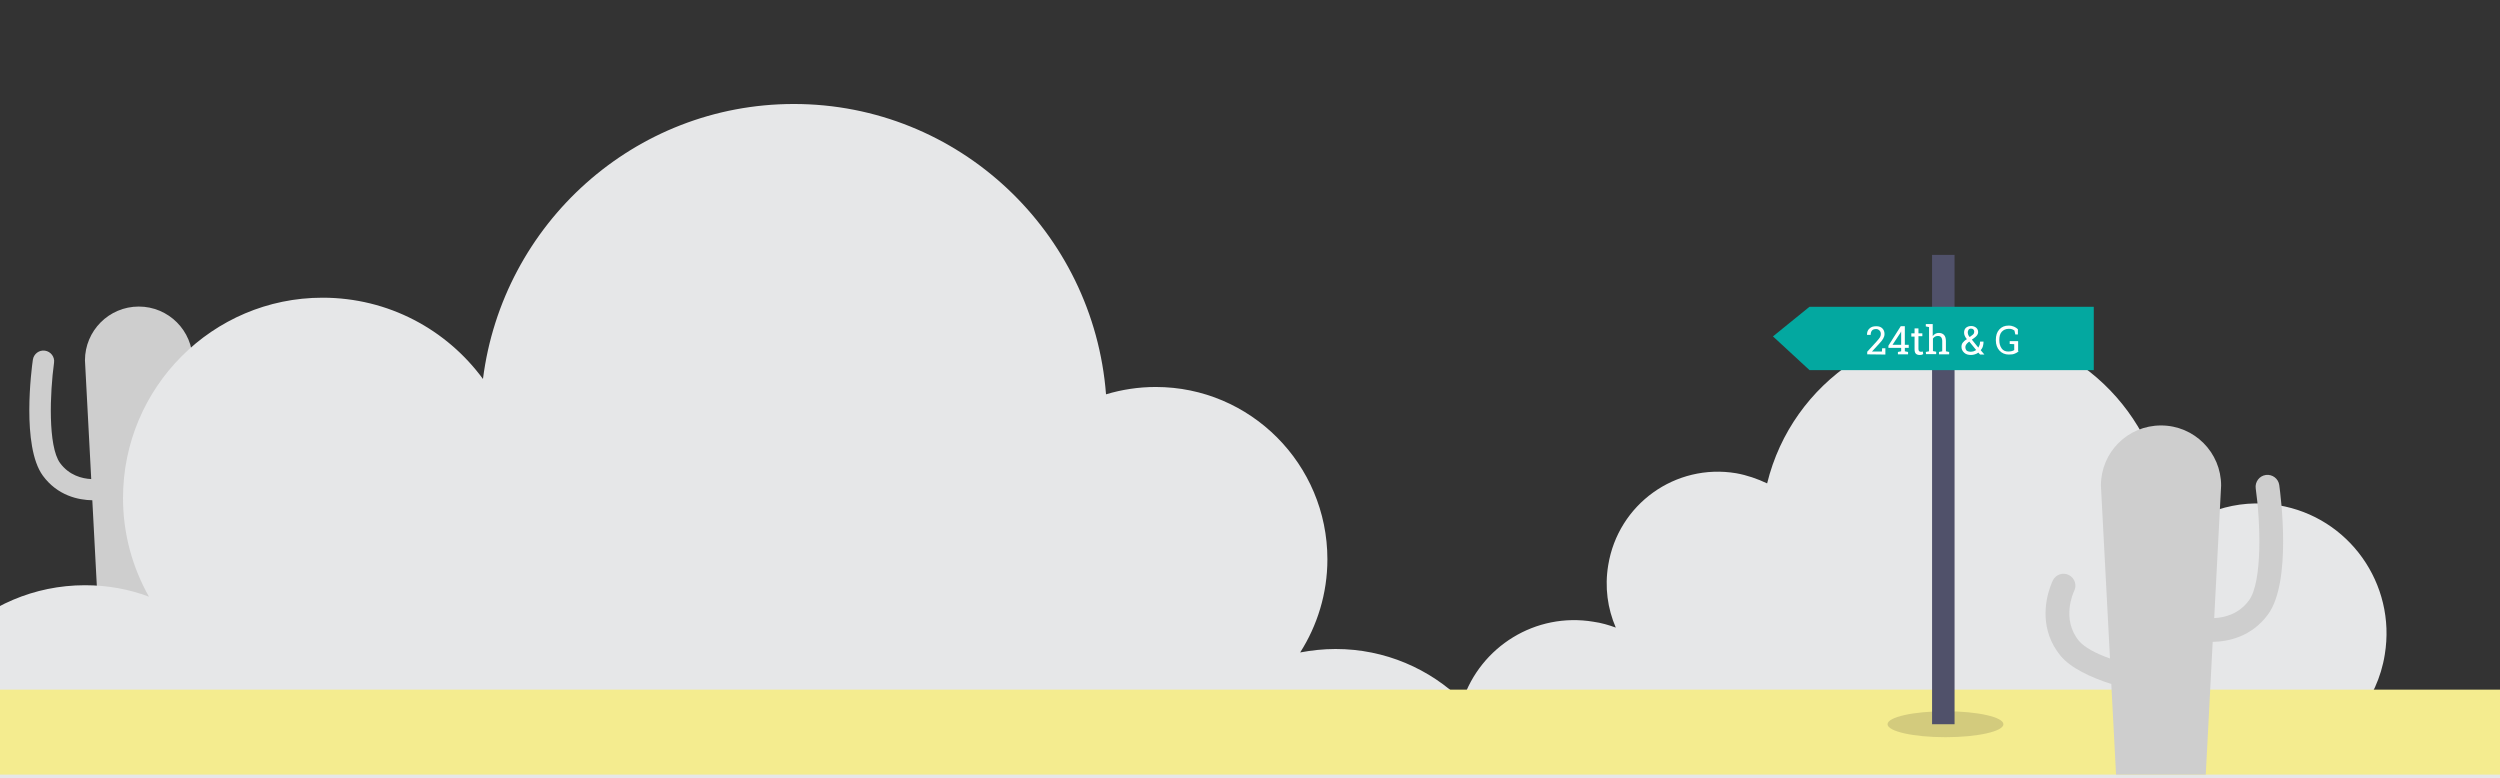 <?xml version="1.0" encoding="utf-8"?>
<!-- Generator: Adobe Illustrator 19.1.0, SVG Export Plug-In . SVG Version: 6.00 Build 0)  -->
<svg version="1.1" id="Layer_1" xmlns="http://www.w3.org/2000/svg" xmlns:xlink="http://www.w3.org/1999/xlink" x="0px" y="0px"
	 viewBox="398 0 1156.4 360" style="enable-background:new 398 0 1156.4 360;" xml:space="preserve">
<rect x="398" y="0" width="1156.4" height="360" fill="#333333" stroke="none"/>
<style type="text/css">
	.st0{fill:#CECECE;}
	.st1{fill:#E6E7E8;}
	.st2{fill:#F4EC8F;}
	.st3{fill:#D3CB7D;}
	.st4{fill:#50516A;}
	.st5{fill:#03A8A0;}
	.st6{fill:#748225;}
	.st7{fill:#FFFFFF;}
</style>
<path class="st0" d="M413.2,166.4c0.4-2.7,2.9-4.6,5.6-4.2c2.7,0.4,4.6,2.9,4.2,5.6c-1.9,13.8-2.9,38.6,2.8,46.4
	c4.2,5.7,10.2,7.2,14.4,7.4l-2.9-54.9c0-13.7,11.1-24.9,24.9-24.9c13.7,0,24.9,11.1,24.9,24.9l-3.8,71.6c5.8-2.1,10.6-4.6,12.9-7.4
	c7.5-9.1,2.2-20.1,1.9-20.6c-1.2-2.4-0.3-5.4,2.2-6.6c2.4-1.2,5.4-0.3,6.6,2.2c0.1,0.2,0.7,1.3,1.3,3.2c1.9,5.6,4.3,17.5-4.4,28.1
	c-4.2,5.1-12.4,8.9-21,11.7l-2,37.5h-37.2l-2.9-55c-6.4-0.1-16.1-2.1-22.9-11.4C407.9,206.4,412.6,170.5,413.2,166.4"/>
<g>
	<g>
		<path class="st1" d="M1546.2,356.4c-8.1-13.3-21.7-23.1-38.1-25.8c-6.6-1.1-13.2-1-19.5,0.2c6.3-7.8,10.8-17.3,12.5-28
			c5.4-32.7-16.6-63.7-49.2-69.1c-19.4-3.3-38.3,3.4-51.4,16.2c1.8-46.9-31.2-88.9-78.5-96.7c-48.8-8.1-95,23-106.6,70.4
			c-4.4-2.1-9.3-3.8-14.3-4.7c-28.1-4.7-54.6,14.3-59.2,42.5c-1.7,10.2-0.3,20.1,3.5,28.9c-3.3-1.2-6.7-2.2-10.3-2.7
			c-26.8-4.5-52.3,11.5-60.6,36.6c-15.1-14.8-35.8-24-58.7-24c-5.6,0-11.1,0.6-16.4,1.6c7.9-12.4,12.6-27.2,12.6-43.1
			c0-44-35.6-79.7-79.4-79.7c-8,0-15.7,1.2-23,3.4c-5.8-75.1-68.2-134.3-144.4-134.3c-73.8,0-134.7,55.4-143.8,127.2
			c-16.8-22.9-43.8-37.6-74.2-37.6c-50.9,0-92.3,41.5-92.3,92.7c0,16.6,4.4,32.1,12,45.6c-9.3-3.5-19.2-5.3-29.6-5.3
			c-47.2,0-85.4,38.4-85.4,85.8v150.4h1202.5V356.4H1546.2z"/>
	</g>
</g>
<rect x="387.8" y="319" class="st2" width="1181.1" height="39.3"/>
<ellipse class="st3" cx="1297.9" cy="335" rx="26.8" ry="6"/>
<rect x="1291.7" y="117.9" class="st4" width="10.4" height="217.1"/>
<polygon class="st5" points="1366.5,171.2 1235,171.2 1218.1,155.6 1235,141.9 1366.5,141.9 "/>
<g>
	<path class="st4" d="M2454.4,913.2c-0.4,0.9-0.8,1.6-1.2,2.2c-0.4,0.6-0.8,1.1-1.3,1.4c-0.2,0.2-0.5,0.3-0.8,0.4
		c-0.3,0.1-0.6,0.1-0.8,0.1l0,0c-0.4,0-0.8-0.1-1-0.4c-0.3-0.3-0.4-0.7-0.4-1.2l0,0l0,0c0-0.3,0.1-0.7,0.2-1.2s0.3-1,0.5-1.6
		c0.1-0.2,0.2-0.6,0.4-1.2c0.2-0.6,0.5-1.3,0.7-2c0-0.1,0.1-0.4,0.3-0.9h-1.3c-0.2,0-0.4-0.2-0.4-0.4s0.2-0.4,0.4-0.4h1.5
		c0.1-0.1,0.1-0.3,0.2-0.4c0.4-1.1,0.8-2.3,0.9-2.5s0.3-0.3,0.5-0.3s0.3,0.3,0.3,0.5c-0.1,0.2-0.5,1.4-0.9,2.5c0,0.1,0,0.1-0.1,0.2
		h1.3c0.2,0,0.4,0.2,0.4,0.4s-0.2,0.4-0.4,0.4h-1.6c-0.2,0.6-0.3,1-0.4,1.2c-0.3,0.8-0.5,1.5-0.7,2s-0.3,0.9-0.4,1.2
		c-0.2,0.6-0.4,1.1-0.5,1.5s-0.2,0.8-0.2,1.1l0,0c0,0.3,0.1,0.5,0.2,0.7c0.1,0.1,0.3,0.2,0.4,0.2l0,0c0.2,0,0.4,0,0.6-0.1
		c0.2-0.1,0.4-0.1,0.5-0.3c0.4-0.3,0.7-0.7,1.1-1.2c0.4-0.6,0.7-1.3,1.1-2.1c0.1-0.2,0.4-0.3,0.6-0.2
		C2454.4,912.7,2454.5,912.9,2454.4,913.2z"/>
	<path class="st4" d="M2462.3,913.2L2462.3,913.2c-0.8,1.7-1.8,4.2-3.6,4.2l0,0c-0.6,0-0.9-0.2-1.1-0.6c-0.2-0.3-0.3-0.7-0.3-1.1
		v-0.1c0-0.4,0.1-0.9,0.2-1.4s0.3-1,0.5-1.4c0.1-0.1,0.1-0.2,0.1-0.4c0.3-0.7,0.7-1.8,0.7-2.7c0-0.6-0.3-1-1-1
		c-0.5,0-1.1,0.5-1.6,1.1c-0.7,0.9-1.4,2.2-1.8,3.3l0,0c-0.6,1.5-1.2,3.2-1.4,3.9c-0.1,0.2-0.3,0.3-0.5,0.3
		c-0.2-0.1-0.3-0.3-0.3-0.5c0.2-0.6,0.8-2.3,1.4-3.9l0,0l0,0l0,0c0.6-1.7,1.2-3.3,1.4-3.9l0,0c0.2-0.6,0.3-0.8,0.4-1.1
		c0.2-0.5,0.3-0.9,0.4-1.2l0.1-0.3c0.1-0.3,0.3-0.8,0.5-1.4c0.1-0.2,0.3-0.3,0.5-0.2s0.3,0.3,0.3,0.5c-0.2,0.5-0.4,1-0.5,1.4
		c0,0.1-0.1,0.2-0.1,0.3c-0.2,0.5-0.3,0.9-0.4,1.2l-0.3,0.7c0.6-0.6,1.2-0.9,1.8-0.9c1.4,0,1.9,0.8,1.9,1.9c0,1-0.5,2.2-0.8,3
		c-0.1,0.1-0.1,0.3-0.1,0.4c-0.2,0.5-0.3,0.9-0.5,1.4c-0.1,0.4-0.2,0.8-0.2,1.2l0,0c0,0.2,0,0.5,0.1,0.6s0.2,0.2,0.4,0.2l0,0
		c1.2,0,2.2-2.1,2.8-3.6V913c0.1-0.2,0.3-0.3,0.6-0.2C2462.3,912.7,2462.4,912.9,2462.3,913.2z"/>
	<path class="st4" d="M2469.5,913.2c-0.8,1.7-1.7,2.7-2.7,3.4c-1,0.6-2.1,0.8-3.1,0.8l0,0l0,0c-0.7,0-1.4-0.3-1.8-0.7
		c-0.5-0.5-0.8-1.1-0.7-2l0,0l0,0c0-0.5,0.1-1.1,0.3-1.7l0,0c0.1-0.4,0.3-0.9,0.5-1.3c0.5-1,1.1-2,1.7-2.7c0.3-0.3,0.6-0.5,1-0.7
		c0.3-0.2,0.7-0.3,1.1-0.3c0.5,0,0.8,0.1,1.1,0.3s0.5,0.5,0.6,0.8s0,0.7-0.1,1c-0.2,0.5-0.5,1-1,1.4s-1.2,0.8-1.8,1.1
		c-0.9,0.4-1.8,0.7-2.3,0.8c-0.1,0.5-0.2,0.9-0.2,1.3l0,0c0,0.6,0.2,1.1,0.5,1.4c0.3,0.3,0.8,0.5,1.3,0.5l0,0c0.8,0,1.7-0.1,2.6-0.7
		c0.9-0.5,1.7-1.5,2.3-3c0.1-0.2,0.3-0.3,0.6-0.2C2469.5,912.7,2469.6,913,2469.5,913.2z M2462.6,912.4c0.5-0.1,1-0.3,1.6-0.6
		s1.2-0.6,1.6-1c0.3-0.3,0.6-0.6,0.7-1c0.1-0.2,0.1-0.4,0-0.6c0-0.1-0.1-0.2-0.2-0.3c-0.1-0.1-0.3-0.2-0.6-0.2
		c-0.2,0-0.5,0.1-0.7,0.2c-0.2,0.1-0.5,0.3-0.7,0.6c-0.6,0.6-1.2,1.5-1.6,2.4C2462.7,912.1,2462.6,912.2,2462.6,912.4z"/>
	<path class="st4" d="M2473.2,913.2c-0.4,0.8-0.8,1.8-1.4,2.6c-0.6,0.9-1.4,1.6-2.3,1.6l0,0c-0.5,0-0.9-0.2-1.1-0.6
		c-0.2-0.3-0.3-0.7-0.3-1.1v-0.1c0-0.3,0.1-0.7,0.2-1.2s0.3-1,0.5-1.6c0.1-0.2,0.2-0.6,0.4-1.2c0.2-0.6,0.5-1.3,0.7-2
		c0-0.1,0.1-0.3,0.2-0.5l0.3-0.9c0.1-0.2,0.3-0.3,0.5-0.3c0.2,0.1,0.3,0.3,0.3,0.5l-0.3,0.9l-0.2,0.5c-0.3,0.8-0.5,1.5-0.7,2
		s-0.3,0.9-0.4,1.2c-0.2,0.6-0.4,1.1-0.5,1.5s-0.2,0.8-0.2,1.1l0,0c0,0.2,0,0.5,0.1,0.6s0.2,0.2,0.4,0.2l0,0c0.6,0,1.1-0.5,1.6-1.2
		c0.5-0.8,0.9-1.7,1.3-2.5c0.1-0.2,0.4-0.3,0.6-0.2C2473.2,912.7,2473.3,912.9,2473.2,913.2z M2471,906.3c0-0.4,0.3-0.7,0.7-0.7
		s0.7,0.3,0.7,0.7s-0.3,0.7-0.7,0.7C2471.3,906.9,2471,906.6,2471,906.3z"/>
	<path class="st4" d="M2480.5,913.2L2480.5,913.2c-0.8,1.7-1.8,4.2-3.6,4.2l0,0c-0.5,0-0.9-0.2-1.1-0.6c-0.2-0.3-0.3-0.7-0.3-1.1
		v-0.1c0-0.3,0.1-0.7,0.2-1.2s0.3-1,0.5-1.6c0.2-0.5,0.3-0.9,0.4-1.1c0.1-0.4,0.2-0.6,0.4-1l-0.3-0.1c-0.6-0.2-1.2-0.4-1.8-0.7
		c-0.1,0.2-0.1,0.4-0.2,0.5l0,0l-1.6,3.5c-0.1,0.2-0.3,0.3-0.6,0.2c-0.2-0.1-0.3-0.3-0.2-0.6l1.6-3.5c0.1-0.2,0.2-0.4,0.2-0.6
		c-0.7-0.5-1.1-1-1-1.9c0-0.3,0.2-0.6,0.4-0.8l0,0c0.2-0.2,0.5-0.3,0.8-0.3c0.1,0,0.2,0,0.3,0l0,0c0.3,0.1,0.5,0.3,0.6,0.5
		s0.2,0.5,0.2,0.7s0,0.4-0.1,0.6s-0.1,0.4-0.2,0.7c0.6,0.3,1.2,0.5,1.8,0.7c0.3,0.1,0.5,0.2,0.8,0.2c0.2,0.1,0.3,0.3,0.2,0.6l0,0
		c-0.2,0.6-0.3,0.9-0.5,1.4c-0.1,0.3-0.2,0.6-0.4,1.1c-0.2,0.6-0.4,1.1-0.5,1.5s-0.2,0.8-0.2,1.1l0,0c0,0.2,0,0.5,0.2,0.6
		c0.1,0.1,0.2,0.2,0.4,0.2c1.3,0,2.2-2.1,2.8-3.6v-0.1c0.1-0.2,0.3-0.3,0.6-0.2C2480.5,912.7,2480.6,912.9,2480.5,913.2z
		 M2474.5,907.8c0-0.1,0-0.2-0.1-0.3c0-0.1-0.1-0.1-0.1-0.1l0,0h-0.1c-0.1,0-0.2,0-0.2,0.1l0,0c-0.1,0.1-0.1,0.2-0.1,0.3
		c0,0.4,0.2,0.7,0.5,0.9c0.1-0.2,0.1-0.3,0.2-0.5C2474.5,908,2474.5,907.9,2474.5,907.8z"/>
	<path class="st4" d="M2491,913.2L2491,913.2c-0.8,1.7-1.8,4.2-3.6,4.2l0,0l0,0c-0.5,0-0.9-0.2-1.1-0.6c-0.2-0.2-0.2-0.5-0.3-0.8
		c-0.6,0.8-1.3,1.4-2.2,1.4l0,0c-0.5,0-0.9-0.2-1.1-0.6c-0.2-0.3-0.3-0.7-0.3-1.1v-0.1c0-0.3,0.1-0.7,0.2-1.2c0.1-0.5,0.3-1,0.5-1.6
		c0.1-0.3,0.3-0.9,0.6-1.6c0.3-0.9,0.7-2,1.1-3c0.1-0.2,0.3-0.3,0.5-0.2s0.3,0.3,0.2,0.5c-0.4,1.2-0.8,2.2-1.1,3
		c-0.3,0.7-0.5,1.3-0.6,1.6c-0.2,0.6-0.4,1.1-0.5,1.5s-0.2,0.8-0.2,1.1l0,0c0,0.2,0,0.5,0.1,0.6s0.2,0.2,0.5,0.2
		c1.2,0,2.2-2.1,2.8-3.6l0,0c0,0,0,0,0-0.1c0.1-0.3,0.3-0.9,0.6-1.6c0.4-0.9,0.7-2,1.1-3c0.1-0.2,0.3-0.3,0.5-0.2s0.3,0.3,0.3,0.5
		c-0.4,1.2-0.8,2.2-1.1,3c-0.3,0.7-0.5,1.3-0.6,1.6l0,0v0.1c-0.2,0.5-0.3,1-0.4,1.4c-0.1,0.4-0.2,0.8-0.2,1.1l0,0
		c0,0.2,0,0.5,0.1,0.6s0.2,0.2,0.4,0.2l0,0c1.2,0,2.2-2.1,2.8-3.6v-0.1c0.1-0.2,0.3-0.3,0.6-0.2C2491,912.7,2491.1,912.9,2491,913.2
		z"/>
	<path class="st4" d="M2496.5,913.8L2496.5,913.8L2496.5,913.8c0,1.2-0.5,2.1-1.2,2.7s-1.6,0.9-2.4,0.9l0,0c-0.1,0-0.1,0-0.2,0
		c-0.8,0-1.5-0.4-2-0.9s-0.8-1.2-0.8-1.9c0-0.1,0-0.1,0-0.2c0.1-0.7,0.3-1.4,0.8-2c0.5-0.5,1.1-0.8,1.9-0.8c0.5,0,1,0.2,1.4,0.6
		c0.3,0.3,0.5,0.8,0.6,1.4c0,0.2-0.2,0.4-0.4,0.4s-0.4-0.2-0.4-0.4c0-0.3-0.1-0.6-0.3-0.8s-0.5-0.3-0.7-0.3c-0.5,0-1,0.2-1.3,0.6
		c-0.4,0.4-0.6,0.9-0.6,1.4v0.1c0,0.5,0.2,1,0.5,1.4s0.9,0.6,1.4,0.7c0.1,0,0.1,0,0.2,0l0,0c0.7,0,1.4-0.2,1.9-0.7
		c0.5-0.4,0.9-1.1,0.9-2l0,0c0-1-0.5-1.8-1-2.7c-0.1-0.2-0.2-0.4-0.3-0.6c-0.1,0.1-0.3,0.3-0.4,0.5c-0.2,0.2-0.4,0.2-0.6,0
		c-0.2-0.1-0.2-0.4-0.1-0.6c0.2-0.3,0.4-0.5,0.7-0.7l0,0c-0.2-0.6-0.4-1.1-0.3-1.7c0-0.2,0.1-0.4,0.2-0.6l0,0
		c0.1-0.2,0.2-0.3,0.3-0.5c0.1-0.1,0.3-0.2,0.4-0.3c0.2-0.1,0.3-0.1,0.5-0.1c0.3,0,0.5,0.1,0.7,0.3s0.2,0.4,0.3,0.7
		c0,0.2,0,0.4-0.1,0.6c0,0.2-0.1,0.4-0.2,0.6c-0.2,0.5-0.5,0.9-0.8,1.2c0.1,0.3,0.3,0.5,0.4,0.8
		C2495.9,911.6,2496.5,912.6,2496.5,913.8z M2495,908.3c0.1-0.1,0.1-0.3,0.1-0.4c0-0.1,0.1-0.2,0-0.4c0-0.1,0-0.1,0-0.2
		c0,0,0,0-0.1,0h-0.1c-0.1,0-0.1,0.1-0.2,0.1c-0.1,0.1-0.1,0.1-0.2,0.2l0,0c0,0.1-0.1,0.2-0.1,0.3c0,0.3,0,0.6,0.1,0.9
		C2494.7,908.8,2494.8,908.5,2495,908.3z"/>
	<path class="st4" d="M2505.9,913.2L2505.9,913.2c-0.8,1.7-1.8,4.2-3.6,4.2l0,0l0,0c-0.5,0-0.9-0.2-1.1-0.6
		c-0.2-0.2-0.2-0.5-0.3-0.8c-0.6,0.8-1.3,1.4-2.2,1.4l0,0c-0.5,0-0.9-0.2-1.1-0.6c-0.2-0.3-0.3-0.7-0.3-1.1v-0.1
		c0-0.3,0.1-0.7,0.2-1.2s0.3-1,0.5-1.6c0.1-0.3,0.3-0.9,0.6-1.6c0.3-0.9,0.7-2,1.1-3c0.1-0.2,0.3-0.3,0.5-0.2s0.3,0.3,0.2,0.5
		c-0.4,1.2-0.8,2.2-1.1,3c-0.3,0.7-0.5,1.3-0.6,1.6c-0.2,0.6-0.4,1.1-0.5,1.5s-0.2,0.8-0.2,1.1l0,0c0,0.2,0,0.5,0.1,0.6
		s0.2,0.2,0.5,0.2c1.2,0,2.2-2.1,2.8-3.6l0,0c0,0,0,0,0-0.1c0.1-0.3,0.3-0.9,0.6-1.6c0.4-0.9,0.7-2,1.1-3c0.1-0.2,0.3-0.3,0.5-0.2
		s0.3,0.3,0.3,0.5c-0.4,1.2-0.8,2.2-1.1,3c-0.3,0.7-0.5,1.3-0.6,1.6l0,0v0.1c-0.2,0.5-0.3,1-0.4,1.4s-0.2,0.8-0.2,1.1l0,0
		c0,0.2,0,0.5,0.1,0.6s0.2,0.2,0.4,0.2l0,0c1.2,0,2.2-2.1,2.8-3.6v-0.1c0.1-0.2,0.3-0.3,0.6-0.2
		C2505.9,912.7,2506,912.9,2505.9,913.2z"/>
	<path class="st4" d="M2513.9,913.2L2513.9,913.2c-0.8,1.7-1.8,4.2-3.6,4.2l0,0c-0.5,0-0.9-0.2-1.1-0.6c-0.2-0.3-0.3-0.7-0.3-1.1
		l0,0c-0.7,1-1.5,1.7-2.5,1.6c-0.6,0-1-0.3-1.2-0.7c-0.3-0.4-0.4-1-0.4-1.6c0-1.1,0.6-3.3,1.6-5c0.7-1.2,1.7-2.1,2.8-2.2
		c0.1,0,0.1,0,0.2,0c0.5,0,1,0.3,1.4,0.7c0.1,0.1,0.2,0.2,0.3,0.4c0.1-0.3,0.2-0.6,0.3-0.9c0.1-0.2,0.3-0.3,0.5-0.2s0.3,0.3,0.2,0.5
		c-0.2,0.6-0.6,1.6-1,2.7c-0.3,0.7-0.5,1.4-0.7,2s-0.4,1.1-0.5,1.5s-0.2,0.8-0.2,1.1l0,0c0,0.2,0,0.5,0.1,0.6s0.2,0.2,0.5,0.2
		c1.2,0,2.2-2.1,2.8-3.6v-0.1c0.1-0.2,0.3-0.3,0.6-0.2C2513.9,912.7,2514,912.9,2513.9,913.2z M2509.9,911.5
		c0.2-0.4,0.3-0.8,0.5-1.1c0-0.1,0-0.1,0-0.1c0-0.5-0.1-0.8-0.4-1.1c-0.2-0.2-0.5-0.4-0.8-0.4h-0.1c-0.8,0-1.5,0.8-2.1,1.8
		c-0.9,1.5-1.4,3.5-1.5,4.5c0,0.5,0.1,0.9,0.2,1.1c0.1,0.2,0.3,0.3,0.6,0.3C2508,916.5,2509.1,913.5,2509.9,911.5z"/>
	<path class="st4" d="M2518.1,913.2c-0.4,0.9-0.8,1.6-1.2,2.2c-0.4,0.6-0.8,1.1-1.3,1.4c-0.2,0.2-0.5,0.3-0.8,0.4
		c-0.3,0.1-0.6,0.1-0.8,0.1l0,0c-0.4,0-0.8-0.1-1-0.4c-0.3-0.3-0.4-0.7-0.4-1.2l0,0l0,0c0-0.3,0.1-0.8,0.2-1.2
		c0.1-0.5,0.3-1,0.5-1.6c0.5-1.6,1.1-3.2,1.7-4.9l0.4-1.3l0.1-0.3c0.1-0.3,0.3-0.8,0.5-1.4c0.1-0.2,0.3-0.3,0.5-0.3
		c0.2,0.1,0.3,0.3,0.3,0.5c-0.2,0.5-0.4,1.1-0.5,1.4c0,0.1-0.1,0.2-0.1,0.4l-0.4,1.3c-0.6,1.6-1.1,3.2-1.7,4.9
		c-0.2,0.6-0.3,1.1-0.5,1.5c-0.1,0.4-0.2,0.8-0.2,1l0,0c0,0.3,0.1,0.5,0.2,0.7c0.1,0.1,0.3,0.2,0.4,0.2l0,0c0.2,0,0.4,0,0.6-0.1
		s0.4-0.1,0.5-0.3c0.4-0.3,0.7-0.7,1.1-1.2c0.4-0.6,0.7-1.3,1.1-2.1c0.1-0.2,0.4-0.3,0.6-0.2
		C2518.1,912.7,2518.2,912.9,2518.1,913.2z"/>
	<path class="st4" d="M2526.8,913.8L2526.8,913.8L2526.8,913.8c0,1.2-0.5,2.1-1.2,2.7s-1.6,0.9-2.4,0.9l0,0c-0.1,0-0.1,0-0.2,0
		c-0.8,0-1.5-0.4-2-0.9s-0.8-1.2-0.8-1.9c0-0.1,0-0.1,0-0.2c0.1-0.7,0.3-1.4,0.8-2c0.5-0.5,1.1-0.8,1.9-0.8c0.5,0,1,0.2,1.4,0.6
		c0.3,0.3,0.5,0.8,0.6,1.4c0,0.2-0.2,0.4-0.4,0.4s-0.4-0.2-0.4-0.4c0-0.3-0.1-0.6-0.3-0.8s-0.5-0.3-0.7-0.3c-0.5,0-1,0.2-1.3,0.6
		c-0.4,0.4-0.6,0.9-0.6,1.4v0.1c0,0.5,0.2,1,0.5,1.4s0.9,0.6,1.4,0.7c0.1,0,0.1,0,0.2,0l0,0c0.7,0,1.4-0.2,1.9-0.7
		c0.5-0.4,0.9-1.1,0.9-2l0,0c0-1-0.5-1.8-1-2.7c-0.1-0.2-0.2-0.4-0.3-0.6c-0.1,0.1-0.3,0.3-0.4,0.5c-0.2,0.2-0.4,0.2-0.6,0
		c-0.2-0.1-0.2-0.4-0.1-0.6c0.2-0.3,0.4-0.5,0.7-0.7l0,0c-0.2-0.6-0.4-1.1-0.3-1.7c0-0.2,0.1-0.4,0.2-0.6l0,0
		c0.1-0.2,0.2-0.3,0.3-0.5c0.1-0.1,0.3-0.2,0.4-0.3c0.2-0.1,0.3-0.1,0.5-0.1c0.3,0,0.5,0.1,0.7,0.3s0.2,0.4,0.3,0.7
		c0,0.2,0,0.4-0.1,0.6c0,0.2-0.1,0.4-0.2,0.6c-0.2,0.5-0.5,0.9-0.8,1.2c0.1,0.3,0.3,0.5,0.4,0.8
		C2526.2,911.6,2526.8,912.6,2526.8,913.8z M2525.3,908.3c0.1-0.1,0.1-0.3,0.1-0.4c0-0.1,0.1-0.2,0-0.4c0-0.1,0-0.1,0-0.2
		c0,0,0,0-0.1,0h-0.1c-0.1,0-0.1,0.1-0.2,0.1c-0.1,0.1-0.1,0.1-0.2,0.2l0,0c0,0.1-0.1,0.2-0.1,0.3c0,0.3,0,0.6,0.1,0.9
		C2525,908.8,2525.2,908.5,2525.3,908.3z"/>
	<path class="st4" d="M2536.6,913.1c0,0.1-0.1,0.3-0.2,0.4c-0.1,0.1-0.1,0.2-0.2,0.3c-0.3,0.5-0.6,1-1,1.4s-1,0.7-1.7,0.7
		c-0.2,0-0.4,0-0.6-0.1c-0.3-0.1-0.6-0.2-0.8-0.5c-0.8,1.1-1.8,1.9-3,1.8l0,0l0,0l0,0c-0.7,0-1.2-0.4-1.4-0.8
		c-0.9,2.5-1.7,4.7-1.9,5.3c-0.1,0.2-0.3,0.3-0.5,0.3c-0.2-0.1-0.3-0.3-0.3-0.5c0.2-0.6,1.2-3.4,2.2-6.2c1.1-3.1,2.3-6.3,2.5-6.9
		c0-0.1,0.1-0.2,0.1-0.3c0.1-0.2,0.3-0.3,0.5-0.3c0.2,0.1,0.3,0.3,0.3,0.5l-0.2,0.4c0.6-0.6,1.2-1,2-1c0.6,0,1,0.3,1.3,0.7
		s0.4,1,0.4,1.6v0.1l0,0c-0.1,1.1-0.6,2.9-1.4,4.4c0,0.1-0.1,0.1-0.1,0.2c0.2,0.2,0.4,0.3,0.6,0.4c0.1,0,0.2,0,0.4,0
		c0.5,0,0.8-0.2,1.2-0.5c0.3-0.3,0.6-0.8,0.8-1.2c0-0.1,0.1-0.2,0.2-0.3c0-0.1,0.1-0.2,0.1-0.4c0.1-0.2,0.3-0.3,0.6-0.2
		C2536.6,912.7,2536.7,912.9,2536.6,913.1z M2532.4,913.1c-0.1,0.2-0.1,0.4-0.1,0.5c0.6-1.2,0.9-2.5,1-3.4l0,0v-0.1l0,0
		c0-0.5,0-0.9-0.2-1.1c-0.1-0.2-0.3-0.3-0.6-0.3c-1.6,0-2.8,3-3.6,5l-0.1,0.3c-0.1,0.5-0.3,1-0.3,1.4c0,0.6,0.1,1,0.7,1l0,0l0,0
		c0.9,0,1.8-0.7,2.4-1.7c-0.1-0.3-0.2-0.6-0.2-1c0-0.3,0-0.6,0.1-1c0.1-0.2,0.3-0.4,0.5-0.3C2532.3,912.6,2532.4,912.9,2532.4,913.1
		z"/>
	<path class="st4" d="M2544.3,913.1c-0.1,0.1-0.1,0.3-0.2,0.4s-0.1,0.2-0.2,0.3c-0.3,0.5-0.6,1-1,1.4c-0.5,0.4-1,0.7-1.7,0.7
		c-0.2,0-0.4,0-0.6-0.1c-0.3-0.1-0.6-0.3-0.9-0.5c-0.7,1-1.7,1.8-2.7,1.8c-3.3,0-1.1-5.5,0-7.3c0.7-1.2,1.7-2.1,2.8-2.1l0,0
		c0.6,0,1.1,0.2,1.5,0.7c0.3,0.4,0.5,0.9,0.5,1.6c0,1.3-0.7,3.1-1.5,4.6c0.1,0.2,0.4,0.3,0.6,0.4c0.1,0,0.2,0,0.3,0
		c0.5,0,0.9-0.2,1.2-0.5s0.6-0.8,0.8-1.2c0.1-0.1,0.1-0.2,0.2-0.3c0.1-0.1,0.1-0.2,0.2-0.4c0.1-0.2,0.3-0.3,0.6-0.2
		C2544.3,912.7,2544.4,912.9,2544.3,913.1z M2540.1,913.1c-0.1,0.2-0.1,0.3-0.1,0.5c0.6-1.2,1-2.5,1-3.4c0-0.5-0.1-0.8-0.3-1
		s-0.5-0.4-0.9-0.4c-0.8,0-1.5,0.7-2,1.7c-0.8,1.3-2.7,6-0.7,6c0.7,0,1.6-0.8,2.2-1.7c-0.1-0.3-0.2-0.6-0.2-0.9s0-0.6,0.1-1
		c0.1-0.2,0.3-0.4,0.5-0.3C2540,912.6,2540.2,912.9,2540.1,913.1z"/>
	<path class="st4" d="M2548.4,913.2c-0.4,0.9-0.8,1.6-1.2,2.2c-0.4,0.6-0.8,1.1-1.3,1.4c-0.2,0.2-0.5,0.3-0.8,0.4
		c-0.3,0.1-0.6,0.1-0.8,0.1l0,0c-0.4,0-0.8-0.1-1-0.4c-0.3-0.3-0.4-0.7-0.4-1.2l0,0l0,0c0-0.3,0.1-0.7,0.2-1.2s0.3-1,0.5-1.6
		c0.1-0.2,0.2-0.6,0.4-1.2c0.2-0.6,0.5-1.3,0.7-2c0-0.1,0.1-0.4,0.3-0.9h-1.3c-0.2,0-0.4-0.2-0.4-0.4s0.2-0.4,0.4-0.4h1.5
		c0.1-0.1,0.1-0.3,0.2-0.4c0.4-1.1,0.8-2.3,0.9-2.5s0.3-0.3,0.5-0.3c0.2,0.1,0.3,0.3,0.3,0.5c-0.1,0.2-0.5,1.4-0.9,2.5
		c0,0.1,0,0.1-0.1,0.2h1.3c0.2,0,0.4,0.2,0.4,0.4s-0.2,0.4-0.4,0.4h-1.6c-0.2,0.6-0.3,1-0.4,1.2c-0.3,0.8-0.5,1.5-0.7,2
		s-0.3,0.9-0.4,1.2c-0.2,0.6-0.4,1.1-0.5,1.5s-0.2,0.8-0.2,1.1l0,0c0,0.3,0.1,0.5,0.2,0.7c0.1,0.1,0.3,0.2,0.4,0.2l0,0
		c0.2,0,0.4,0,0.6-0.1c0.2-0.1,0.4-0.1,0.5-0.3c0.4-0.3,0.7-0.7,1.1-1.2c0.4-0.6,0.7-1.3,1.1-2.1c0.1-0.2,0.4-0.3,0.6-0.2
		C2548.4,912.7,2548.5,912.9,2548.4,913.2z"/>
</g>
<g>
	<path class="st4" d="M2431.4,910.2l-6.7,2.5l5,2.3c0.3,0.1,0.4,0.4,0.3,0.7c-0.1,0.2-0.4,0.4-0.7,0.2l-6.2-2.7
		c-0.1,0-0.2-0.1-0.3-0.3c-0.1-0.3,0-0.6,0.3-0.7l7.9-3c0.3-0.1,0.6,0,0.7,0.3C2431.8,909.8,2431.7,910.1,2431.4,910.2z"/>
	<path class="st4" d="M2443.3,910.2l-6.7,2.5l5,2.3c0.3,0.1,0.4,0.4,0.3,0.7c-0.1,0.2-0.4,0.4-0.7,0.2l-6.2-2.7
		c-0.1,0-0.2-0.1-0.3-0.3c-0.1-0.3,0-0.6,0.3-0.7l7.9-3c0.3-0.1,0.6,0,0.7,0.3C2443.6,909.8,2443.5,910.1,2443.3,910.2z"/>
</g>
<path class="st0" d="M1452.3,224.4c-0.4-3-3.2-5.1-6.2-4.7s-5.1,3.2-4.7,6.2c2.2,15.4,3.2,43.1-3.1,51.8c-4.7,6.4-11.4,8-16.1,8.2
	l3.2-61.3c0-15.3-12.4-27.8-27.8-27.8s-27.8,12.4-27.8,27.8l4.2,80c-6.5-2.3-11.8-5.1-14.4-8.2c-8.3-10.2-2.4-22.5-2.2-23
	c1.4-2.7,0.3-6-2.4-7.4c-2.7-1.4-6-0.3-7.4,2.4c-0.1,0.2-0.7,1.5-1.4,3.5c-2.1,6.2-4.8,19.5,4.9,31.4c4.7,5.7,13.9,10,23.5,13.1
	l2.2,41.9h41.5l3.2-61.4c7.1-0.1,18-2.3,25.6-12.7C1458.2,269,1452.9,229,1452.3,224.4"/>
<g>
	<path class="st6" d="M465.8,1123.1c0.4,0,0.8-0.1,1.2-0.3c0.4-0.2,0.7-0.6,0.9-1.1c0.2-0.5,0.3-1.1,0.3-1.8c0-0.7-0.1-1.3-0.3-1.7
		c-0.2-0.5-0.5-0.9-0.9-1.1c-0.4-0.3-0.8-0.4-1.2-0.4v-1.8c0.4,0.1,0.8,0.2,1.1,0.3c0.5,0.3,1,0.6,1.5,1.2v-3.7
		c0-0.5,0.1-0.9,0.3-1.2c0.2-0.3,0.5-0.4,0.9-0.4s0.7,0.1,0.9,0.4c0.2,0.2,0.3,0.6,0.3,1.1v11.2c0,0.5-0.1,0.8-0.3,1.1
		c-0.2,0.2-0.5,0.4-0.9,0.4c-0.3,0-0.6-0.1-0.9-0.4c-0.2-0.2-0.3-0.6-0.3-1.1v-0.3c-0.3,0.4-0.7,0.7-1,1c-0.3,0.2-0.7,0.4-1.1,0.6
		c-0.2,0-0.3,0.1-0.5,0.1V1123.1z M463.4,1119.9c0,0.7,0.1,1.3,0.3,1.8c0.2,0.5,0.5,0.8,0.9,1.1c0.4,0.2,0.8,0.4,1.2,0.4l0,0v1.9
		c-0.2,0-0.5,0.1-0.8,0.1c-0.6,0-1.2-0.1-1.7-0.4s-1-0.6-1.3-1.1c-0.4-0.5-0.7-1-0.9-1.7c-0.2-0.6-0.3-1.3-0.3-2.1
		c0-1.6,0.4-2.8,1.2-3.7c0.8-0.9,1.8-1.3,3.1-1.3c0.3,0,0.5,0,0.7,0v1.8l0,0c-0.5,0-0.9,0.1-1.2,0.4c-0.4,0.3-0.6,0.6-0.8,1.1
		C463.5,1118.7,463.4,1119.3,463.4,1119.9"/>
	<path class="st6" d="M477.7,1119.1h2.3c-0.1-0.9-0.3-1.5-0.7-1.9c-0.4-0.4-0.9-0.6-1.6-0.6v-1.8h0.1c1,0,1.8,0.2,2.5,0.6
		c0.7,0.4,1.2,1,1.6,1.6c0.3,0.7,0.5,1.3,0.5,2c0,0.6-0.2,1.1-0.5,1.2c-0.4,0.2-0.9,0.3-1.5,0.3h-2.7V1119.1L477.7,1119.1z
		 M477.7,1125.1v-1.7c0.1,0,0.1,0,0.2,0c0.3,0,0.6,0,0.8-0.1c0.2-0.1,0.5-0.2,0.7-0.3c0.2-0.2,0.5-0.3,0.7-0.5
		c0.2-0.2,0.5-0.4,0.8-0.7c0.1-0.1,0.3-0.2,0.6-0.2s0.5,0.1,0.6,0.2c0.2,0.1,0.2,0.3,0.2,0.6c0,0.2-0.1,0.5-0.3,0.8
		c-0.2,0.3-0.5,0.6-0.8,0.9c-0.4,0.3-0.8,0.5-1.4,0.7c-0.5,0.2-1.2,0.3-1.9,0.3C477.9,1125.1,477.8,1125.1,477.7,1125.1
		 M475.4,1119.1h2.3v1.4h-2.3c0,0.6,0.1,1.1,0.3,1.5c0.2,0.4,0.5,0.8,0.9,1c0.3,0.2,0.7,0.3,1,0.3v1.7c-1.5-0.1-2.7-0.5-3.5-1.4
		c-0.9-0.9-1.4-2.2-1.4-3.8c0-0.8,0.1-1.4,0.3-2.1c0.2-0.6,0.5-1.2,1-1.6c0.4-0.5,0.9-0.8,1.6-1c0.6-0.2,1.3-0.4,2-0.4v1.8l0,0
		c-0.6,0-1.2,0.2-1.6,0.6C475.7,1117.6,475.5,1118.3,475.4,1119.1"/>
	<path class="st6" d="M492.7,1121.8c0,0.7-0.2,1.3-0.5,1.8c-0.3,0.5-0.8,0.9-1.5,1.1c-0.7,0.3-1.5,0.4-2.4,0.4
		c-0.9,0-1.7-0.1-2.3-0.4c-0.7-0.3-1.1-0.6-1.4-1c-0.3-0.4-0.5-0.8-0.5-1.3c0-0.3,0.1-0.5,0.3-0.7c0.2-0.2,0.4-0.3,0.8-0.3
		c0.3,0,0.5,0.1,0.6,0.2c0.1,0.1,0.3,0.3,0.4,0.5c0.3,0.5,0.6,0.8,0.9,1c0.4,0.2,0.9,0.3,1.5,0.3c0.5,0,0.9-0.1,1.2-0.3
		c0.3-0.2,0.5-0.5,0.5-0.8c0-0.4-0.2-0.8-0.5-1c-0.3-0.2-0.9-0.4-1.7-0.6c-0.9-0.2-1.6-0.4-2.1-0.7c-0.5-0.2-1-0.5-1.3-0.9
		c-0.3-0.4-0.5-0.9-0.5-1.4s0.1-1,0.5-1.4c0.3-0.4,0.8-0.8,1.3-1.1c0.6-0.3,1.3-0.4,2.1-0.4c0.7,0,1.2,0.1,1.8,0.2
		c0.5,0.1,1,0.3,1.3,0.6c0.4,0.2,0.6,0.5,0.8,0.8s0.3,0.5,0.3,0.8s-0.1,0.5-0.3,0.7c-0.2,0.2-0.5,0.3-0.8,0.3
		c-0.3,0-0.5-0.1-0.7-0.2c-0.2-0.1-0.4-0.4-0.6-0.7c-0.2-0.2-0.4-0.4-0.7-0.6c-0.3-0.1-0.6-0.2-1.1-0.2s-0.8,0.1-1.1,0.3
		c-0.3,0.2-0.5,0.4-0.5,0.7c0,0.3,0.1,0.5,0.3,0.7c0.2,0.2,0.5,0.3,0.9,0.4c0.4,0.1,0.9,0.2,1.6,0.4c0.8,0.2,1.4,0.4,1.9,0.7
		c0.5,0.3,0.9,0.6,1.1,0.9C492.6,1120.9,492.7,1121.3,492.7,1121.8"/>
	<path class="st6" d="M497.4,1116.2v7.3c0,0.5-0.1,0.9-0.4,1.2c-0.2,0.3-0.5,0.4-0.9,0.4s-0.7-0.1-0.9-0.4c-0.2-0.3-0.3-0.6-0.3-1.1
		v-7.2c0-0.5,0.1-0.9,0.3-1.1c0.2-0.3,0.5-0.4,0.9-0.4s0.7,0.1,0.9,0.4C497.2,1115.4,497.4,1115.8,497.4,1116.2 M496.1,1113.6
		c-0.4,0-0.7-0.1-0.9-0.3c-0.3-0.2-0.4-0.5-0.4-0.9s0.1-0.7,0.4-0.9c0.3-0.2,0.6-0.3,0.9-0.3c0.3,0,0.6,0.1,0.9,0.3
		c0.3,0.2,0.4,0.5,0.4,0.9s-0.1,0.7-0.4,0.9C496.8,1113.5,496.5,1113.6,496.1,1113.6"/>
	<path class="st6" d="M504.4,1123c0.4,0,0.8-0.1,1.2-0.3c0.4-0.2,0.7-0.6,0.9-1c0.2-0.5,0.4-1,0.4-1.7c0-1-0.2-1.8-0.7-2.4
		c-0.4-0.6-1-0.8-1.8-0.9v-1.8c0.4,0.1,0.7,0.2,1.1,0.3c0.5,0.3,1,0.7,1.5,1.3v-0.3c0-0.4,0.1-0.8,0.3-1c0.2-0.2,0.5-0.4,0.8-0.4
		c0.5,0,0.8,0.2,1,0.5s0.2,0.8,0.2,1.4v7.3c0,0.8-0.1,1.6-0.3,2.2s-0.5,1.1-0.9,1.5s-0.9,0.7-1.6,0.9c-0.6,0.2-1.3,0.3-2.2,0.3v-1.8
		c0.6,0,1-0.1,1.3-0.3c0.4-0.2,0.6-0.4,0.8-0.8c0.1-0.3,0.2-0.7,0.3-1.1c0-0.4,0-1,0.1-1.8c-0.4,0.5-0.8,1-1.4,1.2
		c-0.3,0.2-0.7,0.3-1,0.4L504.4,1123L504.4,1123z M502,1119.9c0,1,0.2,1.8,0.7,2.3s1,0.8,1.7,0.8l0,0v1.8c-0.2,0-0.5,0.1-0.8,0.1
		c-0.8,0-1.6-0.2-2.2-0.7c-0.6-0.4-1.1-1-1.5-1.8c-0.3-0.8-0.5-1.7-0.5-2.7c0-0.8,0.1-1.4,0.3-2.1c0.2-0.6,0.5-1.1,0.9-1.6
		c0.4-0.4,0.8-0.7,1.3-0.9c0.5-0.2,1.1-0.3,1.6-0.3c0.3,0,0.6,0,0.8,0.1v1.8l0,0c-0.7,0-1.3,0.3-1.7,0.8
		C502.2,1118.1,502,1118.8,502,1119.9 M504.4,1127.1v1.8h-0.2c-0.9,0-1.7-0.1-2.3-0.4c-0.7-0.2-1.2-0.6-1.6-0.9
		c-0.4-0.4-0.6-0.8-0.6-1.2c0-0.3,0.1-0.6,0.3-0.7c0.2-0.2,0.5-0.3,0.8-0.3c0.4,0,0.7,0.2,1,0.5c0.1,0.2,0.3,0.3,0.4,0.5
		s0.3,0.3,0.5,0.4s0.4,0.2,0.6,0.3c0.2,0.1,0.5,0.1,0.9,0.1C504.3,1127.1,504.3,1127.1,504.4,1127.1"/>
	<path class="st6" d="M514.1,1116.2v0.3c0.4-0.6,0.9-1,1.5-1.3c0.5-0.3,1.1-0.4,1.8-0.4c0.7,0,1.3,0.1,1.8,0.4s0.9,0.7,1.2,1.2
		c0.2,0.3,0.3,0.6,0.3,1c0.1,0.4,0.1,0.8,0.1,1.4v4.7c0,0.5-0.1,0.9-0.3,1.2c-0.2,0.3-0.5,0.4-0.9,0.4c-0.4,0-0.7-0.1-0.9-0.4
		s-0.4-0.6-0.4-1.1v-4.2c0-0.8-0.1-1.5-0.3-1.9s-0.7-0.7-1.4-0.7c-0.4,0-0.9,0.1-1.2,0.4c-0.4,0.3-0.6,0.6-0.8,1.1
		c-0.1,0.4-0.2,1.1-0.2,2.1v3.2c0,0.5-0.1,0.9-0.4,1.2c-0.2,0.3-0.5,0.4-0.9,0.4c-0.4,0-0.7-0.1-0.9-0.4s-0.4-0.6-0.4-1.1v-7.3
		c0-0.5,0.1-0.8,0.3-1.1c0.2-0.2,0.5-0.4,0.9-0.4c0.2,0,0.4,0,0.6,0.2c0.2,0.1,0.3,0.3,0.4,0.5
		C514.1,1115.6,514.1,1115.9,514.1,1116.2"/>
	<path class="st6" d="M527.7,1119.1h2.3c-0.1-0.9-0.3-1.5-0.7-1.9c-0.4-0.4-0.9-0.6-1.6-0.6v-1.8h0.1c1,0,1.8,0.2,2.5,0.6
		s1.2,1,1.6,1.6c0.3,0.7,0.5,1.3,0.5,2c0,0.6-0.2,1.1-0.5,1.2c-0.4,0.2-0.9,0.3-1.5,0.3h-2.7V1119.1L527.7,1119.1z M527.7,1125.1
		v-1.7c0.1,0,0.1,0,0.2,0c0.3,0,0.6,0,0.8-0.1c0.3-0.1,0.5-0.2,0.7-0.3c0.2-0.2,0.5-0.3,0.6-0.5c0.2-0.2,0.5-0.4,0.8-0.7
		c0.1-0.1,0.3-0.2,0.6-0.2c0.3,0,0.5,0.1,0.6,0.2c0.2,0.1,0.2,0.3,0.2,0.6c0,0.2-0.1,0.5-0.3,0.8c-0.2,0.3-0.4,0.6-0.8,0.9
		c-0.4,0.3-0.8,0.5-1.4,0.7c-0.5,0.2-1.2,0.3-1.9,0.3C527.9,1125.1,527.8,1125.1,527.7,1125.1 M525.4,1119.1h2.3v1.4h-2.3
		c0,0.6,0.1,1.1,0.3,1.5s0.5,0.8,0.9,1c0.3,0.2,0.7,0.3,1.1,0.3v1.7c-1.5-0.1-2.7-0.5-3.5-1.4c-0.9-0.9-1.4-2.2-1.4-3.8
		c0-0.8,0.1-1.4,0.3-2.1c0.2-0.6,0.5-1.2,1-1.6c0.4-0.5,0.9-0.8,1.6-1c0.6-0.2,1.3-0.4,2-0.4v1.8l0,0c-0.6,0-1.1,0.2-1.6,0.6
		C525.8,1117.6,525.5,1118.3,525.4,1119.1"/>
	<path class="st6" d="M539,1123.1c0.4,0,0.8-0.1,1.2-0.3c0.4-0.2,0.7-0.6,0.9-1.1c0.2-0.5,0.3-1.1,0.3-1.8c0-0.7-0.1-1.3-0.3-1.7
		c-0.2-0.5-0.5-0.9-0.9-1.1c-0.4-0.3-0.8-0.4-1.2-0.4v-1.8c0.4,0.1,0.8,0.2,1.1,0.3c0.5,0.3,1,0.6,1.5,1.2v-3.7
		c0-0.5,0.1-0.9,0.3-1.2c0.2-0.3,0.5-0.4,0.9-0.4c0.4,0,0.7,0.1,0.9,0.4c0.2,0.2,0.3,0.6,0.3,1.1v11.2c0,0.5-0.1,0.8-0.3,1.1
		c-0.2,0.2-0.5,0.4-0.9,0.4c-0.3,0-0.6-0.1-0.9-0.4c-0.2-0.2-0.3-0.6-0.3-1.1v-0.3c-0.3,0.4-0.7,0.7-1,1c-0.3,0.2-0.7,0.4-1.1,0.6
		c-0.2,0-0.3,0.1-0.5,0.1V1123.1z M536.5,1119.9c0,0.7,0.1,1.3,0.3,1.8s0.5,0.8,0.9,1.1c0.4,0.2,0.8,0.4,1.2,0.4l0,0v1.9
		c-0.3,0-0.5,0.1-0.8,0.1c-0.6,0-1.2-0.1-1.7-0.4s-1-0.6-1.3-1.1c-0.4-0.5-0.7-1-0.9-1.7c-0.2-0.6-0.3-1.3-0.3-2.1
		c0-1.6,0.4-2.8,1.2-3.7c0.8-0.9,1.8-1.3,3.1-1.3c0.3,0,0.5,0,0.8,0v1.8l0,0c-0.5,0-0.9,0.1-1.2,0.4c-0.4,0.3-0.6,0.6-0.8,1.1
		C536.6,1118.7,536.5,1119.3,536.5,1119.9"/>
	<path class="st6" d="M556.1,1123.1L556.1,1123.1c0.7,0,1.3-0.3,1.7-0.8c0.5-0.6,0.7-1.3,0.7-2.4c0-0.7-0.1-1.2-0.3-1.7
		s-0.5-0.9-0.8-1.1c-0.4-0.3-0.8-0.4-1.2-0.4h-0.1v-1.8c0.2,0,0.5,0,0.8,0c0.8,0,1.6,0.2,2.2,0.6c0.6,0.4,1.1,1,1.5,1.7
		c0.4,0.8,0.5,1.7,0.5,2.7c0,0.8-0.1,1.5-0.3,2.1s-0.5,1.2-0.9,1.7c-0.4,0.5-0.8,0.8-1.3,1.1c-0.5,0.3-1.1,0.4-1.7,0.4
		c-0.3,0-0.5,0-0.7-0.1L556.1,1123.1L556.1,1123.1z M553.7,1120c0,1,0.2,1.8,0.7,2.3c0.4,0.5,1,0.8,1.7,0.8v1.9
		c-0.1,0-0.3,0-0.4-0.1c-0.3-0.1-0.6-0.2-0.9-0.4c-0.2-0.1-0.4-0.3-0.6-0.5s-0.4-0.4-0.7-0.7v0.3c0,0.5-0.1,0.8-0.3,1.1
		c-0.2,0.2-0.5,0.4-0.9,0.4c-0.4,0-0.6-0.1-0.9-0.4c-0.2-0.2-0.3-0.6-0.3-1.1v-11.1c0-0.5,0.1-0.9,0.3-1.2c0.2-0.3,0.5-0.4,0.9-0.4
		c0.4,0,0.7,0.1,0.9,0.4c0.2,0.2,0.3,0.6,0.3,1.1v3.9c0.5-0.5,1-0.9,1.5-1.1c0.3-0.2,0.7-0.3,1.1-0.3v1.8c-0.4,0-0.8,0.1-1.2,0.4
		c-0.4,0.3-0.7,0.6-0.9,1.1C553.8,1118.7,553.7,1119.3,553.7,1120"/>
	<path class="st6" d="M565.2,1125.4l0.2-0.6l-3.1-7.8c-0.2-0.5-0.3-0.8-0.3-1s0.1-0.4,0.2-0.6c0.1-0.2,0.3-0.3,0.5-0.4
		c0.2-0.1,0.4-0.2,0.6-0.2c0.4,0,0.6,0.1,0.8,0.3c0.2,0.2,0.4,0.6,0.5,1l2.1,6.2l2-5.8c0.2-0.5,0.3-0.8,0.4-1.1
		c0.1-0.3,0.3-0.4,0.4-0.5s0.4-0.1,0.6-0.1s0.4,0.1,0.6,0.2s0.3,0.2,0.4,0.4c0.1,0.2,0.1,0.4,0.1,0.5s-0.1,0.3-0.1,0.5
		c-0.1,0.2-0.1,0.4-0.2,0.7l-3.3,8.6c-0.3,0.8-0.6,1.4-0.8,1.8c-0.3,0.4-0.6,0.8-1.1,1s-1.1,0.3-1.8,0.3s-1.3-0.1-1.7-0.2
		c-0.4-0.2-0.6-0.5-0.6-0.9c0-0.3,0.1-0.5,0.3-0.7s0.4-0.2,0.8-0.2c0.1,0,0.3,0,0.4,0.1c0.2,0,0.3,0.1,0.4,0.1c0.3,0,0.5,0,0.7-0.1
		c0.2-0.1,0.3-0.2,0.5-0.5C564.8,1126.1,565,1125.8,565.2,1125.4"/>
	<path class="st6" d="M612,1115h0.6v-0.8c0-0.8,0.1-1.4,0.3-1.9c0.2-0.5,0.5-0.8,1-1s1.1-0.3,2-0.3c1.5,0,2.2,0.4,2.2,1.1
		c0,0.2-0.1,0.4-0.2,0.6c-0.2,0.2-0.3,0.3-0.5,0.3c-0.1,0-0.3,0-0.5-0.1c-0.2,0-0.4-0.1-0.6-0.1c-0.5,0-0.8,0.1-0.9,0.4
		c-0.1,0.3-0.2,0.7-0.2,1.2v0.6h0.6c1,0,1.4,0.3,1.4,0.9c0,0.4-0.1,0.7-0.4,0.8c-0.3,0.1-0.6,0.2-1.1,0.2h-0.6v6.7
		c0,0.5-0.1,0.9-0.4,1.1c-0.2,0.3-0.5,0.4-0.9,0.4c-0.4,0-0.7-0.1-0.9-0.4s-0.4-0.7-0.4-1.1v-6.7h-0.7c-0.4,0-0.7-0.1-0.9-0.3
		c-0.2-0.2-0.3-0.4-0.3-0.7C610.7,1115.3,611.1,1115,612,1115"/>
	<path class="st6" d="M621,1121.4v2.1c0,0.5-0.1,0.9-0.4,1.2c-0.2,0.3-0.5,0.4-0.9,0.4s-0.7-0.1-0.9-0.4c-0.2-0.3-0.4-0.6-0.4-1.2
		v-7c0-1.1,0.4-1.7,1.2-1.7c0.4,0,0.7,0.1,0.9,0.4c0.2,0.3,0.3,0.7,0.3,1.2c0.3-0.5,0.6-0.9,0.9-1.2c0.3-0.3,0.7-0.4,1.3-0.4
		c0.5,0,1,0.1,1.5,0.4s0.8,0.6,0.8,1.1c0,0.3-0.1,0.6-0.3,0.8c-0.2,0.2-0.4,0.3-0.7,0.3c-0.1,0-0.3-0.1-0.7-0.2
		c-0.4-0.1-0.7-0.2-0.9-0.2c-0.4,0-0.7,0.1-0.9,0.3c-0.2,0.2-0.4,0.5-0.5,0.9c-0.1,0.4-0.2,0.8-0.3,1.4
		C621,1120,621,1120.7,621,1121.4"/>
	<path class="st6" d="M630.8,1119.1h2.3c-0.1-0.9-0.3-1.5-0.7-1.9c-0.4-0.4-0.9-0.6-1.6-0.6v-1.8h0.1c1,0,1.8,0.2,2.5,0.6
		c0.7,0.4,1.2,1,1.6,1.6c0.3,0.7,0.5,1.3,0.5,2c0,0.6-0.2,1.1-0.5,1.2c-0.4,0.2-0.9,0.3-1.5,0.3h-2.7L630.8,1119.1L630.8,1119.1z
		 M630.8,1125.1v-1.7c0.1,0,0.1,0,0.2,0c0.3,0,0.6,0,0.8-0.1s0.5-0.2,0.7-0.3c0.2-0.2,0.5-0.3,0.7-0.5s0.5-0.4,0.8-0.7
		c0.1-0.1,0.3-0.2,0.6-0.2c0.3,0,0.5,0.1,0.6,0.2c0.2,0.1,0.2,0.3,0.2,0.6c0,0.2-0.1,0.5-0.3,0.8c-0.2,0.3-0.4,0.6-0.8,0.9
		c-0.4,0.3-0.8,0.5-1.4,0.7c-0.5,0.2-1.2,0.3-1.9,0.3C630.9,1125.1,630.8,1125.1,630.8,1125.1 M628.5,1119.1h2.3v1.4h-2.3
		c0,0.6,0.1,1.1,0.3,1.5s0.5,0.8,0.9,1c0.3,0.2,0.7,0.3,1,0.3v1.7c-1.5-0.1-2.7-0.5-3.5-1.4c-0.9-0.9-1.4-2.2-1.4-3.8
		c0-0.8,0.1-1.4,0.3-2.1c0.2-0.6,0.5-1.2,1-1.6c0.4-0.5,1-0.8,1.6-1s1.3-0.4,2-0.4v1.8l0,0c-0.6,0-1.2,0.2-1.6,0.6
		C628.8,1117.6,628.6,1118.3,628.5,1119.1"/>
	<path class="st6" d="M642,1119.1h2.3c-0.1-0.9-0.3-1.5-0.7-1.9c-0.4-0.4-0.9-0.6-1.6-0.6v-1.8h0.1c1,0,1.8,0.2,2.5,0.6
		c0.7,0.4,1.2,1,1.6,1.6c0.3,0.7,0.5,1.3,0.5,2c0,0.6-0.2,1.1-0.6,1.2c-0.4,0.2-0.9,0.3-1.5,0.3h-2.7L642,1119.1L642,1119.1z
		 M642,1125.1v-1.7c0.1,0,0.1,0,0.2,0c0.3,0,0.6,0,0.8-0.1s0.5-0.2,0.7-0.3c0.2-0.2,0.5-0.3,0.7-0.5c0.2-0.2,0.5-0.4,0.8-0.7
		c0.1-0.1,0.3-0.2,0.6-0.2s0.5,0.1,0.6,0.2c0.1,0.1,0.2,0.3,0.2,0.6c0,0.2-0.1,0.5-0.3,0.8s-0.4,0.6-0.8,0.9s-0.8,0.5-1.4,0.7
		c-0.5,0.2-1.2,0.3-1.9,0.3C642.2,1125.1,642.1,1125.1,642,1125.1 M639.7,1119.1h2.3v1.4h-2.3c0,0.6,0.1,1.1,0.3,1.5s0.5,0.8,0.9,1
		c0.3,0.2,0.7,0.3,1,0.3v1.7c-1.5-0.1-2.7-0.5-3.5-1.4c-0.9-0.9-1.4-2.2-1.4-3.8c0-0.8,0.1-1.4,0.3-2.1c0.2-0.6,0.5-1.2,1-1.6
		c0.4-0.5,1-0.8,1.6-1c0.6-0.2,1.3-0.4,2-0.4v1.8l0,0c-0.6,0-1.1,0.2-1.6,0.6C640.1,1117.6,639.8,1118.3,639.7,1119.1"/>
	<path class="st6" d="M656,1119.9c0-0.7-0.1-1.2-0.3-1.7s-0.5-0.9-0.8-1.1c-0.4-0.3-0.8-0.4-1.2-0.4h-0.1v-1.8
		c0.2,0,0.5-0.1,0.7-0.1c0.8,0,1.5,0.2,2.1,0.6c0.7,0.4,1.2,1,1.5,1.8c0.4,0.8,0.6,1.7,0.6,2.7c0,0.8-0.1,1.5-0.3,2.1
		c-0.2,0.7-0.5,1.2-0.9,1.6s-0.8,0.8-1.4,1c-0.5,0.2-1.1,0.4-1.7,0.4c-0.2,0-0.5,0-0.7,0v-1.9h0.1c0.4,0,0.8-0.1,1.2-0.4
		c0.4-0.2,0.6-0.6,0.9-1.1C655.8,1121.2,656,1120.6,656,1119.9 M653.5,1116.7c-0.7,0-1.2,0.3-1.7,0.8s-0.7,1.4-0.7,2.4
		s0.2,1.8,0.7,2.3s1,0.8,1.7,0.8v1.9c-0.4-0.1-0.8-0.2-1.1-0.4c-0.5-0.3-1-0.7-1.4-1.3v3.8c0,1.1-0.4,1.7-1.2,1.7
		c-0.5,0-0.8-0.1-1-0.4s-0.2-0.7-0.2-1.3v-10.9c0-0.5,0.1-0.8,0.3-1.1c0.2-0.2,0.5-0.4,0.9-0.4c0.4,0,0.6,0.1,0.9,0.4
		c0.2,0.2,0.3,0.6,0.3,1.1v0.3c0.5-0.6,1-1,1.5-1.3c0.3-0.2,0.7-0.3,1.1-0.4L653.5,1116.7L653.5,1116.7z"/>
	<path class="st6" d="M663.1,1116.2v7.3c0,0.5-0.1,0.9-0.4,1.2c-0.2,0.3-0.5,0.4-0.9,0.4c-0.4,0-0.7-0.1-0.9-0.4s-0.3-0.6-0.3-1.1
		v-7.2c0-0.5,0.1-0.9,0.3-1.1c0.2-0.3,0.5-0.4,0.9-0.4c0.4,0,0.7,0.1,0.9,0.4C662.9,1115.4,663.1,1115.8,663.1,1116.2 M661.8,1113.6
		c-0.4,0-0.7-0.1-0.9-0.3c-0.2-0.2-0.4-0.5-0.4-0.9s0.1-0.7,0.4-0.9c0.3-0.2,0.6-0.3,0.9-0.3s0.6,0.1,0.9,0.3
		c0.2,0.2,0.4,0.5,0.4,0.9s-0.1,0.7-0.4,0.9C662.4,1113.5,662.1,1113.6,661.8,1113.6"/>
	<path class="st6" d="M672,1123.9l-2.2-3.7l-1.4,1.3v2c0,0.5-0.1,0.9-0.4,1.1c-0.3,0.3-0.6,0.4-0.9,0.4c-0.4,0-0.7-0.1-0.9-0.4
		s-0.3-0.6-0.3-1.2v-10.8c0-0.6,0.1-1,0.3-1.3s0.5-0.4,0.9-0.4c0.4,0,0.7,0.1,0.9,0.4s0.3,0.7,0.3,1.2v6.1l2.8-3
		c0.4-0.4,0.6-0.6,0.8-0.8c0.2-0.1,0.4-0.2,0.7-0.2c0.3,0,0.6,0.1,0.8,0.3c0.2,0.2,0.3,0.5,0.3,0.8c0,0.4-0.3,0.9-1,1.5l-1.3,1.2
		l2.6,4.1c0.2,0.3,0.3,0.5,0.4,0.7s0.1,0.3,0.1,0.4c0,0.4-0.1,0.7-0.3,1c-0.2,0.2-0.5,0.3-0.9,0.3c-0.3,0-0.5-0.1-0.7-0.2
		C672.5,1124.7,672.3,1124.4,672,1123.9"/>
	<path class="st6" d="M678.2,1125.1c-0.4,0-0.7-0.1-1-0.4c-0.3-0.2-0.4-0.6-0.4-1s0.1-0.7,0.4-1s0.6-0.4,1-0.4s0.7,0.1,1,0.4
		s0.4,0.6,0.4,1s-0.1,0.8-0.4,1C678.9,1125,678.6,1125.1,678.2,1125.1"/>
	<path class="st6" d="M691.6,1122c0,0.3-0.1,0.7-0.3,1c-0.2,0.4-0.5,0.7-0.9,1s-0.9,0.6-1.5,0.8c-0.6,0.2-1.3,0.3-2,0.3
		c-1.6,0-2.8-0.5-3.7-1.4c-0.9-0.9-1.3-2.1-1.3-3.7c0-1,0.2-2,0.6-2.8c0.4-0.8,1-1.4,1.7-1.8c0.8-0.4,1.7-0.7,2.7-0.7
		c0.7,0,1.2,0.1,1.8,0.3c0.5,0.2,1,0.4,1.4,0.7c0.4,0.3,0.7,0.6,0.9,1c0.2,0.3,0.3,0.7,0.3,1s-0.1,0.6-0.3,0.8
		c-0.2,0.2-0.5,0.3-0.8,0.3c-0.2,0-0.4-0.1-0.5-0.2c-0.1-0.1-0.3-0.3-0.5-0.5c-0.3-0.5-0.6-0.8-1-1.1c-0.3-0.2-0.8-0.4-1.3-0.4
		c-0.7,0-1.3,0.3-1.8,0.9s-0.7,1.4-0.7,2.4c0,0.5,0.1,0.9,0.2,1.3c0.1,0.4,0.3,0.7,0.5,1c0.2,0.3,0.5,0.5,0.8,0.6
		c0.3,0.1,0.7,0.2,1,0.2c0.5,0,0.9-0.1,1.3-0.4c0.4-0.2,0.7-0.6,1-1.1c0.2-0.3,0.3-0.5,0.5-0.7c0.2-0.2,0.4-0.2,0.7-0.2
		c0.3,0,0.6,0.1,0.8,0.4C691.5,1121.4,691.6,1121.7,691.6,1122"/>
	<path class="st6" d="M700.7,1120c0-1-0.2-1.8-0.7-2.4c-0.4-0.6-1.1-0.9-1.8-0.9v-1.9c0.8,0,1.5,0.1,2.1,0.4
		c0.6,0.2,1.2,0.6,1.6,1.1s0.8,1,1,1.6s0.3,1.3,0.3,2.1c0,0.7-0.1,1.4-0.3,2.1c-0.2,0.6-0.6,1.2-1,1.6c-0.4,0.5-1,0.8-1.6,1.1
		c-0.6,0.2-1.3,0.4-2.1,0.4v-1.9c0.8,0,1.4-0.3,1.8-0.9C700.5,1121.8,700.7,1121,700.7,1120 M698.2,1116.7L698.2,1116.7
		c-0.5,0-0.9,0.1-1.3,0.4s-0.7,0.6-0.9,1.1c-0.2,0.5-0.3,1.1-0.3,1.8c0,0.7,0.1,1.2,0.3,1.7c0.2,0.5,0.5,0.9,0.9,1.1
		c0.4,0.3,0.8,0.4,1.3,0.4l0,0v1.9l0,0c-0.8,0-1.5-0.1-2.1-0.4c-0.6-0.2-1.1-0.6-1.6-1.1c-0.4-0.5-0.8-1-1-1.6s-0.4-1.3-0.4-2.1
		c0-0.8,0.1-1.5,0.4-2.1c0.2-0.6,0.6-1.2,1-1.6c0.4-0.5,1-0.8,1.6-1c0.6-0.2,1.3-0.4,2.1-0.4l0,0V1116.7z"/>
	<path class="st6" d="M713.7,1120.1v3.4c0,0.5-0.1,0.9-0.4,1.2c-0.2,0.3-0.6,0.4-1,0.4c-0.4,0-0.7-0.1-0.9-0.4
		c-0.2-0.3-0.4-0.7-0.4-1.2v-4c0-0.6,0-1.1-0.1-1.5c0-0.4-0.2-0.6-0.4-0.9c-0.2-0.2-0.5-0.3-0.9-0.3c-0.8,0-1.4,0.3-1.6,0.8
		c-0.3,0.6-0.4,1.4-0.4,2.4v3.4c0,0.5-0.1,0.9-0.4,1.2c-0.2,0.3-0.6,0.4-0.9,0.4c-0.4,0-0.7-0.1-0.9-0.4c-0.2-0.3-0.4-0.7-0.4-1.2
		v-7.2c0-0.5,0.1-0.8,0.3-1.1c0.2-0.2,0.5-0.4,0.9-0.4c0.3,0,0.6,0.1,0.9,0.3c0.2,0.2,0.3,0.6,0.3,1v0.2c0.4-0.5,0.9-0.9,1.4-1.2
		c0.5-0.2,1.1-0.4,1.7-0.4c0.6,0,1.2,0.1,1.6,0.4c0.5,0.3,0.8,0.6,1.1,1.1c0.4-0.5,0.9-0.9,1.4-1.2c0.5-0.2,1-0.4,1.6-0.4
		c0.7,0,1.3,0.1,1.8,0.4s0.9,0.7,1.1,1.2s0.3,1.2,0.3,2.2v4.9c0,0.5-0.1,0.9-0.4,1.2c-0.2,0.3-0.5,0.4-1,0.4c-0.4,0-0.7-0.1-0.9-0.4
		s-0.4-0.7-0.4-1.2v-4.3c0-0.5,0-1-0.1-1.3c0-0.3-0.2-0.6-0.4-0.8c-0.2-0.2-0.5-0.3-0.9-0.3c-0.3,0-0.6,0.1-0.9,0.3
		c-0.3,0.2-0.5,0.5-0.7,0.8C713.7,1118.3,713.7,1119.1,713.7,1120.1"/>
	<path class="st6" d="M592,1108.3c-0.1-0.2-0.1-0.3-0.2-0.5c0.8-0.1,1.4-1.1,1-1.9c-0.2-0.5-0.7-0.7-1.1-0.7h-0.1
		c-0.4,0-0.8,0.2-1,0.5c-0.5,0.7-0.1,1.8,0.7,2c0.1,0.2,0.1,0.3,0.2,0.5c-1.3,0.1-2.6,0.4-3.6,1.1c0.1,0.3,0.2,0.6,0.3,0.9
		c2.2-0.9,4.6-0.7,6.8-0.5c0.1-0.3,0.2-0.6,0.2-0.9C594.3,1108.4,593.2,1108.3,592,1108.3"/>
	<path class="st6" d="M604.9,1111.8c-0.3,0.2-0.4,0.6-0.4,0.9c-0.4,0.4-0.2,0.9-0.2,1.4c-0.1,0.3-0.4,0.3-0.6,0.4
		c-0.3-0.4-0.6-0.9-1-1.3l0,0c-0.4-0.4-0.9-0.8-1.4-1.1c-0.4,0.4-0.8,0.8-1.2,1.3c0.8,0.8,1.5,1.7,2.1,2.7c0.4,0.7,0.8,1.5,1.1,2.3
		c0.6-0.3,1.3-0.7,1.9-1c-0.3-0.8-0.7-1.5-1.1-2.3c0.3-0.2,0.7-0.3,0.7-0.7c0-0.4-0.1-0.9,0.2-1.2c0.5,0.3,1.2,0,1.3-0.6
		C606.2,1111.9,605.4,1111.4,604.9,1111.8"/>
	<path class="st6" d="M599.8,1117c-0.1,1-1.1,1.9-2.2,1.9v4.2c2-0.5,3.8-1.3,5.6-2.3c0,0-0.4-2-1.8-4.2c-0.8-1.4-1.7-2.8-3-3.8
		c-0.3-0.2-0.5-0.4-0.8-0.6v2.4c0.3,0,0.5,0.1,0.8,0.1C599.4,1114.8,600,1115.9,599.8,1117 M597.6,1118.8L597.6,1118.8
		c-0.6,0-1.2-0.2-1.6-0.7c-0.3-0.4-0.6-0.8-0.6-1.3c-0.1-1.1,0.6-2.2,1.6-2.4c0.2-0.1,0.4-0.1,0.6-0.1v-2.4
		c-1.3-0.9-2.8-1.5-4.4-1.5c-1.9,0-3.9,0.2-5.7,0.8v2.3c0.3,0,0.7,0,1,0.1c0.4,0.1,0.7,0.3,1,0.5c0.7,0.5,1.2,1.2,1.4,1.9
		c0.3,1,0.1,2.1-0.5,3c-0.4,0.6-1,1.1-1.7,1.3c-0.4,0.1-0.8,0.2-1.2,0.2v3.1h0.1c2.3,0.1,4.5,0.1,6.8-0.2c1.1-0.1,2.2-0.4,3.2-0.6
		L597.6,1118.8L597.6,1118.8z M587.5,1111.3v2.3c-0.6,0-1.2,0.1-1.7,0.4c-1.1,0.6-1.8,1.7-1.9,2.9c-0.1,1,0.3,1.9,1,2.7
		c0.7,0.7,1.6,1.1,2.6,1.1v3.1c-2.3-0.1-4.5-0.6-6.7-1.2c-0.4-2-0.4-4.2,0.5-6.1c0.9-2.1,2.7-3.8,4.8-4.7
		C586.6,1111.6,587.1,1111.5,587.5,1111.3"/>
	<path class="st6" d="M581.3,1113.3c-0.9,0.5-1.6,1.3-2.3,2.2c-0.2-0.3-0.2-0.7-0.5-1c-0.1-0.2-0.4-0.1-0.6-0.1
		c-0.2,0-0.5,0-0.7-0.1c0.3-0.4,0.2-0.9-0.2-1.2c-0.4-0.3-1.1,0-1.2,0.5c-0.2,0.6,0.4,1.1,1,1c0.3,0.4,0.8,0.4,1.3,0.4
		c0.2,0.4,0.4,0.7,0.6,1.1c-0.5,1-0.8,2-0.8,3.1c0.6,0.3,1.2,0.5,1.9,0.8c0-0.7,0.1-1.3,0.2-2c0.2-1.5,1-2.7,2-3.8
		C581.9,1113.8,581.6,1113.6,581.3,1113.3"/>
	<path class="st6" d="M595.9,1124.3c-2.3,0.5-4.7,0.6-7,0.5c-1.6-0.1-3.2-0.2-4.7-0.6c-1.1-0.2-2.2-0.5-3.3-0.8
		c0.2,1.4,0.7,2.7,1.5,3.8c0.9,1.3,2.2,2.5,3.8,3c1.1,0.3,2.5,0.7,4.7,0.7h0.2h0.2c2.1,0,4.1-0.3,5.9-1.1c1.2-0.5,2.3-1.2,3.2-2.1
		c0.8-0.8,1.5-1.7,1.9-2.8c0.4-1,0.8-2.7,0.8-3.6C601,1122.7,598.4,1123.8,595.9,1124.3"/>
</g>
<g>
	<rect x="891" y="944.5" class="st1" width="35.7" height="10.2"/>
	<rect x="901.4" y="934.9" class="st1" width="15" height="3.5"/>
	<polygon class="st1" points="918.4,938.4 899.3,938.4 891,944.5 926.7,944.5 	"/>
	<polygon class="st1" points="913.3,784.7 904.5,784.7 903.4,934.9 914.3,934.9 	"/>
	<rect x="902.2" y="783" class="st1" width="13.4" height="1.7"/>
	<rect x="903.2" y="781.7" class="st1" width="11.3" height="1.3"/>
	<rect x="890.8" y="756" class="st1" width="36.2" height="1.3"/>
	<rect x="904.3" y="778.3" class="st1" width="9.2" height="1.3"/>
	<rect x="905.5" y="779.6" class="st1" width="7" height="2.1"/>
	<rect x="905.5" y="746.4" class="st1" width="7" height="2.1"/>
	<rect x="906.1" y="741.8" class="st1" width="5.7" height="1.5"/>
	<polygon class="st1" points="911.2,738.6 906.7,738.6 908.8,730.9 909.1,730.9 	"/>
	<polygon class="st1" points="916.6,748.5 901.1,748.5 892.9,756 924.9,756 	"/>
	<rect x="907.6" y="743.2" class="st1" width="2.8" height="3.1"/>
	<rect x="907.6" y="738.6" class="st1" width="2.8" height="3.1"/>
	<path class="st1" d="M889.7,757.3v1.7h0.2c0.4,1.6,1.8,6,5.7,11.5c3.4,4.7,7.4,7.8,7.6,7.9l0,0v0.1h11.3v-0.1l0,0
		c0.2-0.1,4.2-3.2,7.6-7.9c3.9-5.4,5.3-9.8,5.7-11.5h0.2v-1.7H889.7z M904.4,776.6c-0.3-0.2-4-3.1-7.1-7.4
		c-3.3-4.6-4.7-8.5-5.2-10.3h9.1c0,1.7,0.3,5.6,1.7,9.7c1.2,3.5,3,6.4,4.1,8H904.4z M904.8,767.9c-1.3-3.8-1.6-7.4-1.6-9h11.3
		c0,1.6-0.3,5.2-1.6,9c-1.2,3.4-3,6.3-4.1,7.8C907.8,774.3,906,771.4,904.8,767.9z M920.5,769.2c-3.1,4.3-6.8,7.2-7.1,7.4h-2.6
		c1.1-1.6,2.9-4.5,4.1-8c1.5-4.1,1.7-8,1.7-9.7h9.1C925.2,760.7,923.8,764.6,920.5,769.2z"/>
</g>
<g>
	<path class="st7" d="M1261.7,163.9v-1.2l4.3-4.7c0.8-0.9,1.3-1.5,1.6-2c0.3-0.5,0.4-1,0.4-1.5c0-0.7-0.2-1.2-0.6-1.6
		s-0.9-0.7-1.5-0.7c-0.9,0-1.6,0.2-2,0.7s-0.6,1.1-0.6,2h-1.7v-0.1c0-1.1,0.3-2.1,1.1-2.8c0.8-0.8,1.8-1.1,3.2-1.1
		c1.2,0,2.1,0.3,2.8,1c0.7,0.7,1,1.6,1,2.6c0,0.7-0.2,1.4-0.6,2.1s-1,1.5-1.8,2.3l-3.4,3.7l0,0h4.6l0.1-1.5h1.5v2.9L1261.7,163.9
		L1261.7,163.9z"/>
	<path class="st7" d="M1279.1,159.5h1.8v1.4h-1.8v1.6l1.5,0.3v1.1h-4.7v-1.1l1.5-0.3v-1.6h-5.9v-1l5.7-9h1.9V159.5z M1273.4,159.5h4
		v-6.1h-0.1l-0.2,0.5L1273.4,159.5z"/>
	<path class="st7" d="M1285.4,151.9v2.3h1.8v1.3h-1.8v5.9c0,0.5,0.1,0.8,0.3,1c0.2,0.2,0.4,0.3,0.7,0.3c0.2,0,0.3,0,0.5,0
		s0.4-0.1,0.5-0.1l0.2,1.2c-0.2,0.1-0.4,0.2-0.7,0.3c-0.3,0.1-0.6,0.1-1,0.1c-0.7,0-1.3-0.2-1.7-0.6s-0.6-1.1-0.6-2v-5.9h-1.5v-1.5
		h1.5v-2.3H1285.4z"/>
	<path class="st7" d="M1288.8,162.8l1.5-0.3v-11.2l-1.5-0.3v-1.1h3.2v5.6c0.3-0.5,0.7-0.8,1.2-1.1s1-0.4,1.6-0.4
		c1,0,1.8,0.3,2.4,0.9s0.9,1.6,0.9,2.9v4.7l1.5,0.3v1.1h-4.7v-1.1l1.5-0.3v-4.7c0-0.8-0.2-1.4-0.5-1.8s-0.9-0.6-1.5-0.6
		c-0.5,0-0.9,0.1-1.3,0.3s-0.7,0.5-1,0.9v5.8l1.5,0.3v1.1h-4.7L1288.8,162.8L1288.8,162.8z"/>
	<path class="st7" d="M1305.3,160.4c0-0.7,0.2-1.4,0.6-1.9s1-1.1,1.9-1.6c-0.5-0.6-0.8-1.1-1-1.6s-0.3-0.9-0.3-1.4
		c0-1,0.3-1.8,0.9-2.3s1.4-0.8,2.4-0.8c0.9,0,1.7,0.3,2.3,0.8s0.9,1.2,0.9,2c0,0.6-0.2,1.1-0.5,1.5s-0.8,0.9-1.4,1.3l-1,0.7l3,3.7
		c0.2-0.4,0.4-0.8,0.6-1.3c0.1-0.5,0.2-1,0.2-1.5h1.6c0,0.8-0.1,1.5-0.3,2.2s-0.6,1.3-1,1.8l1.7,2l0,0h-2l-0.8-0.9
		c-0.5,0.4-1,0.6-1.6,0.8s-1.2,0.3-1.8,0.3c-1.3,0-2.3-0.3-3.1-1C1305.7,162.4,1305.3,161.5,1305.3,160.4z M1309.6,162.7
		c0.4,0,0.9-0.1,1.3-0.2s0.8-0.4,1.2-0.6l-3.2-3.9l-0.4,0.3c-0.5,0.4-0.9,0.8-1.1,1.2s-0.3,0.7-0.3,1c0,0.7,0.2,1.2,0.6,1.7
		C1308.1,162.5,1308.8,162.7,1309.6,162.7z M1308.2,153.8c0,0.3,0.1,0.6,0.2,1s0.4,0.7,0.7,1.1l1.2-0.9c0.3-0.2,0.6-0.5,0.7-0.7
		c0.1-0.3,0.2-0.6,0.2-0.9c0-0.4-0.1-0.7-0.4-1s-0.7-0.4-1.1-0.4c-0.5,0-0.9,0.2-1.1,0.5C1308.3,152.9,1308.2,153.3,1308.2,153.8z"
		/>
	<path class="st7" d="M1331.8,162.4c-0.4,0.4-0.9,0.8-1.7,1.1c-0.7,0.4-1.7,0.5-2.9,0.5c-1.7,0-3.2-0.6-4.3-1.8
		c-1.1-1.2-1.7-2.8-1.7-4.8v-0.2c0-2,0.5-3.6,1.6-4.8s2.5-1.8,4.3-1.8c1,0,1.8,0.2,2.5,0.5s1.3,0.7,1.8,1.2v2.4h-1.2l-0.4-1.8
		c-0.3-0.2-0.6-0.4-1.1-0.6s-0.9-0.2-1.5-0.2c-1.4,0-2.5,0.5-3.3,1.4s-1.1,2.2-1.1,3.7v0.2c0,1.6,0.4,2.8,1.1,3.8s1.8,1.4,3,1.4
		c0.7,0,1.3-0.1,1.7-0.2c0.5-0.1,0.8-0.3,1.1-0.5v-2.7l-2.1-0.1v-1.3h3.9v4.6L1331.8,162.4L1331.8,162.4z"/>
</g>
</svg>
